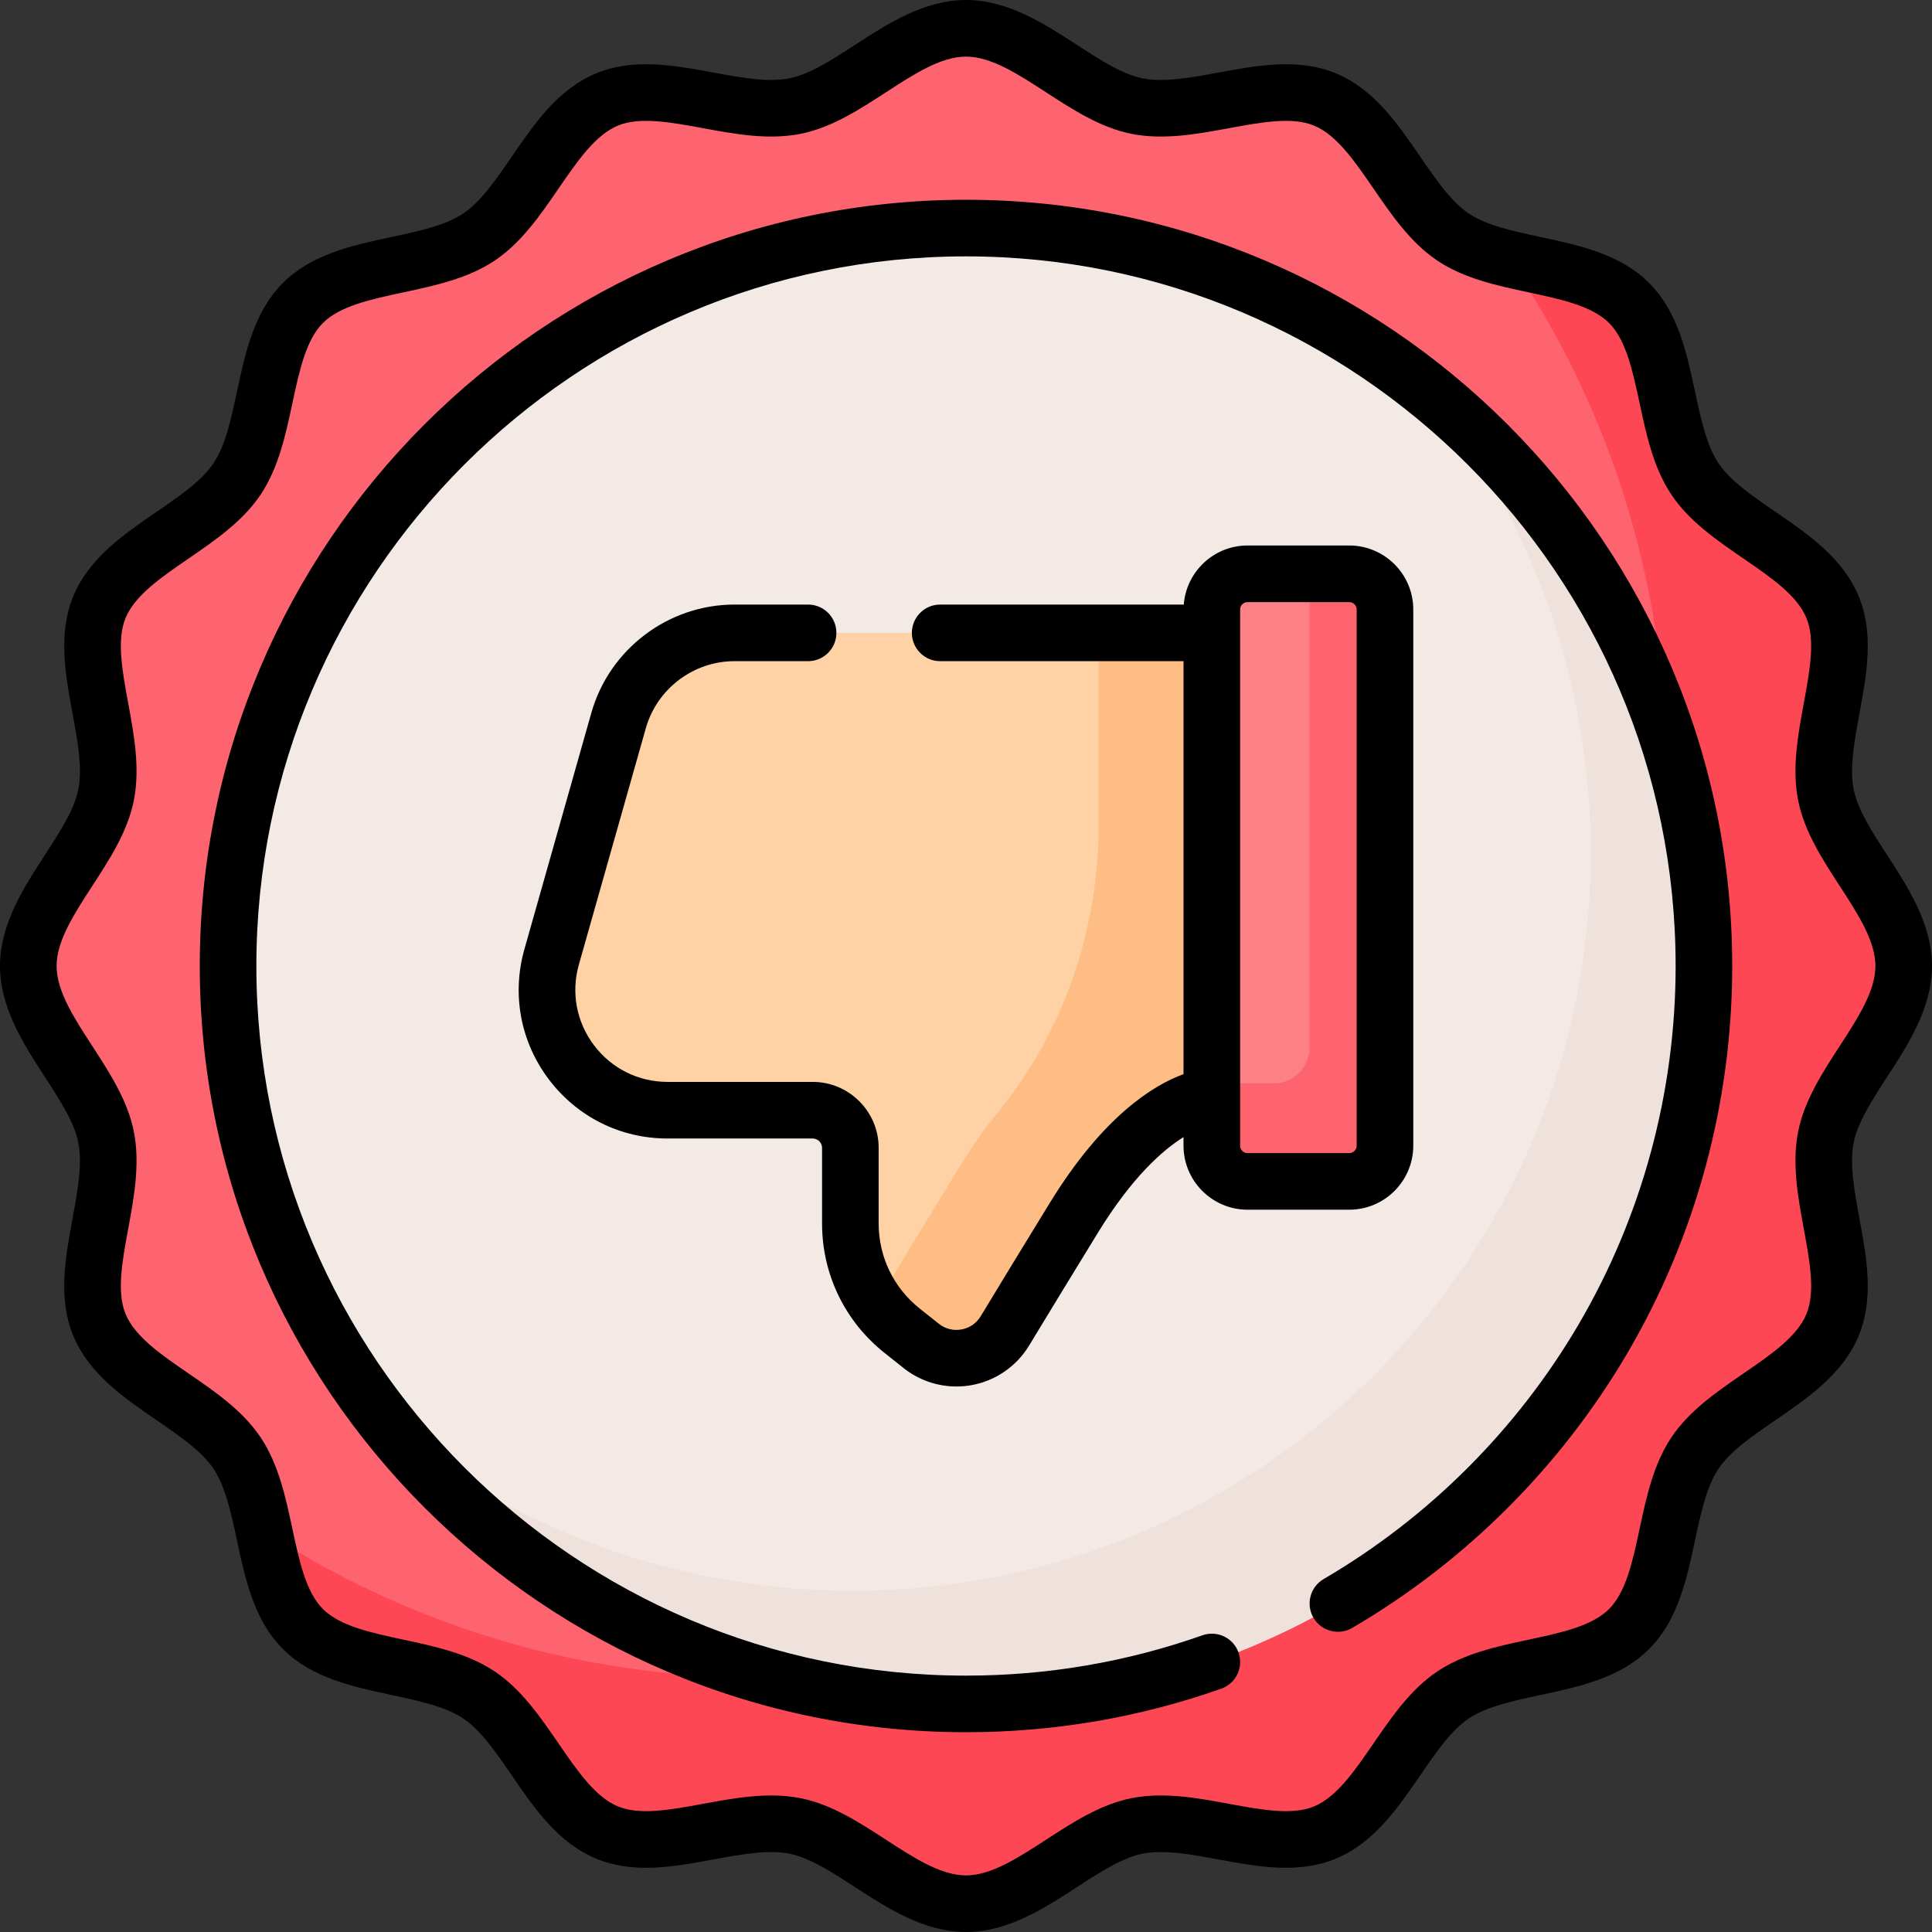 <svg id="Capa_1" enable-background="new 0 0 512 512" height="512" viewBox="0 0 512 512" width="512" xmlns="http://www.w3.org/2000/svg"><rect x="0" y="0" width="512" height="512" fill="#333333" stroke="none"/><g><g><g><path d="m504.5 256c0 16.054-17.613 30.169-20.615 45.342-3.093 15.634 7.721 35.396 1.756 49.781-6.069 14.636-27.749 20.936-36.459 33.945-8.776 13.108-6.353 35.535-17.467 46.65-11.114 11.114-33.541 8.691-46.649 17.467-13.009 8.709-19.309 30.39-33.945 36.458-14.384 5.965-34.146-4.849-49.78-1.757-15.173 3.001-29.288 20.614-45.341 20.614-16.054 0-30.169-17.613-45.342-20.615-15.634-3.093-35.396 7.721-49.781 1.756-14.636-6.069-20.936-27.75-33.945-36.459-13.108-8.776-35.535-6.353-46.65-17.467-11.114-11.114-8.691-33.541-17.467-46.649-8.709-13.009-30.39-19.309-36.458-33.945-5.965-14.384 4.849-34.146 1.757-49.78-3.001-15.172-20.614-29.287-20.614-45.341s17.613-30.169 20.615-45.342c3.093-15.634-7.721-35.396-1.756-49.781 6.069-14.636 27.749-20.936 36.459-33.945 8.776-13.108 6.353-35.535 17.467-46.649s33.541-8.691 46.649-17.467c13.009-8.709 19.309-30.39 33.945-36.458 14.384-5.965 34.146 4.849 49.78 1.756 15.172-3.001 29.287-20.614 45.341-20.614s30.169 17.613 45.342 20.615c15.634 3.093 35.396-7.721 49.781-1.756 14.636 6.069 20.936 27.749 33.945 36.459 13.108 8.776 35.535 6.353 46.65 17.467 11.114 11.114 8.691 33.541 17.467 46.649 8.709 13.009 30.39 19.309 36.458 33.945 5.965 14.384-4.849 34.146-1.757 49.78 3.001 15.172 20.614 29.287 20.614 45.341z" fill="#fe646f"/></g><g><path d="m483.885 301.342c3.002-15.173 20.615-29.288 20.615-45.342s-17.613-30.169-20.615-45.341c-3.092-15.634 7.721-35.396 1.757-49.78-6.069-14.635-27.749-20.936-36.458-33.945-8.776-13.108-6.353-35.535-17.467-46.649-7.566-7.566-20.374-8.86-31.917-11.683 26.345 38.579 41.76 85.215 41.76 135.456 0 132.826-107.676 240.502-240.502 240.502-48.377 0-93.409-14.295-131.127-38.876 2.105 9.808 4.057 19.735 10.353 26.032 11.114 11.114 33.541 8.691 46.65 17.467 13.009 8.709 19.309 30.39 33.945 36.458 14.385 5.965 34.146-4.849 49.781-1.756 15.171 3.002 29.286 20.615 45.34 20.615s30.169-17.613 45.341-20.615c15.634-3.092 35.396 7.721 49.78 1.757 14.636-6.069 20.936-27.749 33.945-36.458 13.108-8.776 35.535-6.353 46.649-17.467s8.691-33.541 17.467-46.649c8.709-13.009 30.39-19.309 36.459-33.945 5.965-14.385-4.848-34.147-1.756-49.781z" fill="#fd4755"/></g><g><circle cx="256" cy="256" fill="#f3eae6" r="195.559"/></g><g><path d="m378.46 103.54c26.957 33.518 43.099 76.101 43.099 122.46 0 108.004-87.555 195.559-195.559 195.559-46.36 0-88.943-16.142-122.46-43.099 35.844 44.567 90.816 73.099 152.46 73.099 108.004 0 195.559-87.555 195.559-195.559 0-61.645-28.531-116.616-73.099-152.46z" fill="#efe2dd"/></g><g><path d="m321.147 290.56s-16.818 0-36.561 32.174c-8.035 13.094-14.011 22.917-18.273 29.964-4.686 7.748-15.108 9.608-22.195 3.971l-5.062-4.027c-8.656-6.885-13.699-17.342-13.699-28.402v-20.037c0-5.516-4.472-9.987-9.987-9.987h-38.455c-21.183 0-36.493-20.249-30.721-40.63l17.743-62.642c3.892-13.742 16.438-23.228 30.721-23.228h126.489z" fill="#fed2a4"/></g><g><path d="m291.147 167.716v50.98c0 27.848-9.35 55.009-27.031 76.524-3.054 3.716-6.251 8.171-9.53 13.514-8.035 13.094-14.011 22.918-18.273 29.964-1.336 2.208-3.146 3.92-5.204 5.134 2.126 3.314 4.793 6.301 7.948 8.811l5.062 4.026c7.087 5.637 17.51 3.775 22.197-3.975 4.262-7.047 10.237-16.869 18.271-29.961 19.743-32.173 36.561-32.173 36.561-32.173v-122.844z" fill="#ffbd86"/></g><g><path d="m330.616 152.061h26.947c5.23 0 9.47 4.24 9.47 9.47v142.086c0 5.23-4.24 9.47-9.47 9.47h-26.947c-5.23 0-9.47-4.24-9.47-9.47v-142.086c.001-5.23 4.24-9.47 9.47-9.47z" fill="#fd8087"/></g><g><path d="m357.563 152.061h-10.53v125.556c0 5.23-4.24 9.47-9.47 9.47h-16.416v16.53c0 5.23 4.24 9.47 9.47 9.47h26.947c5.23 0 9.47-4.24 9.47-9.47v-142.086c-.001-5.23-4.241-9.47-9.471-9.47z" fill="#fe646f"/></g></g><g><path d="m374.533 303.617v-142.086c0-9.357-7.613-16.97-16.97-16.97h-26.947c-8.913 0-16.227 6.912-16.903 15.655h-64.557c-4.142 0-7.5 3.358-7.5 7.5s3.358 7.5 7.5 7.5h64.49v109.444c-8.005 2.918-21.325 11.127-35.454 34.151-6.93 11.293-13.086 21.388-18.298 30.005-1.133 1.873-2.942 3.117-5.096 3.503-2.155.386-4.294-.152-6.012-1.52l-5.062-4.026c-6.907-5.494-10.868-13.707-10.868-22.533v-20.037c0-9.643-7.845-17.487-17.487-17.487h-38.455c-7.725 0-14.827-3.534-19.486-9.696s-6.124-13.958-4.019-21.391l17.743-62.643c2.964-10.463 12.629-17.771 23.504-17.771h19.499c4.142 0 7.5-3.358 7.5-7.5s-3.358-7.5-7.5-7.5h-19.499c-17.553 0-33.153 11.795-37.937 28.684l-17.743 62.643c-3.397 11.996-1.033 24.58 6.486 34.525 7.52 9.945 18.983 15.649 31.451 15.649h38.455c1.372 0 2.487 1.116 2.487 2.487v20.037c0 13.424 6.025 25.916 16.53 34.272l5.062 4.026c4.017 3.195 8.972 4.898 14.026 4.898 1.322 0 2.651-.117 3.972-.354 6.365-1.142 11.935-4.97 15.283-10.504 5.195-8.589 11.335-18.657 18.248-29.923 9.002-14.67 17.093-21.826 22.668-25.314v2.274c0 9.357 7.612 16.97 16.969 16.97h26.947c9.36.001 16.973-7.611 16.973-16.968zm-45.886 0v-142.086c0-1.086.883-1.97 1.969-1.97h26.947c1.086 0 1.97.884 1.97 1.97v142.086c0 1.086-.884 1.97-1.97 1.97h-26.947c-1.086-.001-1.969-.884-1.969-1.97z"/><path d="m500.102 285.414c5.577-8.591 11.898-18.327 11.898-29.414s-6.321-20.823-11.898-29.413c-4.009-6.175-7.796-12.007-8.859-17.384-1.127-5.698.167-12.723 1.537-20.16 1.915-10.393 3.895-21.139-.21-31.038-4.187-10.097-13.289-16.344-22.092-22.386-6.141-4.214-11.94-8.195-15.062-12.858-3.171-4.737-4.654-11.669-6.225-19.008-2.222-10.384-4.52-21.121-12.171-28.772s-18.388-9.949-28.772-12.171c-7.339-1.571-14.271-3.054-19.008-6.226-4.663-3.121-8.644-8.921-12.858-15.062-6.042-8.803-12.289-17.906-22.387-22.093-9.898-4.104-20.645-2.124-31.038-.21-7.438 1.37-14.462 2.665-20.16 1.537-5.376-1.063-11.208-4.85-17.383-8.859-8.59-5.576-18.327-11.897-29.414-11.897s-20.824 6.321-29.414 11.898c-6.175 4.009-12.008 7.796-17.383 8.859-5.7 1.128-12.723-.167-20.16-1.538-10.393-1.914-21.139-3.894-31.037.21-10.097 4.187-16.345 13.289-22.387 22.093-4.214 6.14-8.195 11.94-12.858 15.062-4.737 3.171-11.669 4.655-19.008 6.226-10.384 2.222-21.121 4.52-28.772 12.171s-9.949 18.388-12.171 28.772c-1.57 7.339-3.054 14.271-6.225 19.008-3.121 4.663-8.921 8.644-15.062 12.858-8.803 6.042-17.906 12.29-22.093 22.386-4.104 9.898-2.125 20.645-.21 31.037 1.37 7.438 2.664 14.463 1.537 20.161-1.063 5.376-4.85 11.209-8.859 17.383-5.577 8.591-11.898 18.327-11.898 29.414s6.321 20.823 11.898 29.413c4.009 6.175 7.795 12.007 8.859 17.384 1.127 5.698-.167 12.723-1.537 20.16-1.915 10.393-3.895 21.139.21 31.038 4.187 10.096 13.289 16.344 22.092 22.386 6.141 4.215 11.94 8.196 15.062 12.858 3.171 4.737 4.655 11.669 6.226 19.008 2.222 10.384 4.519 21.121 12.17 28.772s18.388 9.949 28.772 12.171c7.339 1.571 14.271 3.054 19.008 6.226 4.662 3.121 8.644 8.921 12.858 15.062 6.042 8.803 12.289 17.906 22.387 22.093 9.899 4.104 20.646 2.125 31.038.21 7.438-1.37 14.463-2.665 20.16-1.537 5.376 1.064 11.208 4.85 17.384 8.859 8.589 5.576 18.326 11.897 29.413 11.897s20.823-6.321 29.413-11.898c6.175-4.009 12.008-7.796 17.383-8.859 5.699-1.126 12.723.167 20.16 1.538 10.393 1.914 21.139 3.893 31.037-.21 10.097-4.187 16.345-13.29 22.387-22.093 4.214-6.14 8.195-11.94 12.858-15.062 4.737-3.171 11.669-4.655 19.008-6.226 10.384-2.222 21.122-4.52 28.772-12.171 7.651-7.651 9.949-18.388 12.171-28.772 1.57-7.339 3.054-14.271 6.225-19.008 3.122-4.663 8.921-8.643 15.062-12.858 8.803-6.042 17.905-12.289 22.093-22.386 4.104-9.898 2.125-20.645.21-31.037-1.37-7.438-2.664-14.463-1.537-20.161 1.064-5.376 4.851-11.209 8.86-17.383zm-12.581-8.169c-4.606 7.095-9.369 14.431-10.993 22.641-1.683 8.509-.065 17.293 1.5 25.789 1.589 8.626 3.09 16.775.686 22.574-2.484 5.991-9.402 10.739-16.725 15.765-7.038 4.83-14.315 9.825-19.039 16.88-4.772 7.128-6.631 15.814-8.428 24.214-1.848 8.633-3.593 16.788-8.11 21.305s-12.671 6.262-21.305 8.11c-8.4 1.797-17.085 3.656-24.214 8.428-7.056 4.724-12.05 12.001-16.88 19.038-5.026 7.324-9.774 14.241-15.765 16.725-5.799 2.406-13.946.905-22.574-.686-8.495-1.565-17.279-3.184-25.789-1.5-8.21 1.624-15.546 6.387-22.641 10.993-7.507 4.875-14.599 9.479-21.244 9.479s-13.737-4.604-21.246-9.479c-7.095-4.606-14.431-9.369-22.641-10.993-2.56-.506-5.145-.714-7.74-.714-6.029 0-12.109 1.12-18.048 2.214-8.627 1.589-16.775 3.089-22.575.685-5.991-2.484-10.738-9.401-15.765-16.725-4.83-7.037-9.825-14.315-16.88-19.038-7.128-4.772-15.814-6.631-24.214-8.429-8.633-1.847-16.788-3.592-21.305-8.109s-6.262-12.671-8.109-21.304c-1.797-8.4-3.656-17.086-8.428-24.214-4.724-7.056-12.001-12.05-19.039-16.881-7.323-5.026-14.24-9.774-16.724-15.764-2.405-5.8-.904-13.948.685-22.574 1.565-8.496 3.184-17.28 1.5-25.789-1.624-8.21-6.387-15.547-10.993-22.641-4.873-7.508-9.478-14.6-9.478-21.245s4.605-13.737 9.479-21.245c4.606-7.095 9.369-14.431 10.993-22.641 1.683-8.509.065-17.294-1.5-25.789-1.589-8.627-3.09-16.774-.685-22.574 2.484-5.991 9.401-10.738 16.725-15.765 7.037-4.83 14.315-9.825 19.038-16.88 4.772-7.128 6.631-15.814 8.428-24.214 1.848-8.633 3.593-16.788 8.11-21.305 4.518-4.517 12.672-6.262 21.305-8.11 8.4-1.797 17.085-3.656 24.214-8.428 7.056-4.724 12.05-12.001 16.88-19.038 5.026-7.324 9.774-14.241 15.765-16.725 5.8-2.404 13.948-.903 22.574.686 8.496 1.565 17.279 3.184 25.789 1.5 8.21-1.624 15.546-6.387 22.641-10.993 7.507-4.875 14.599-9.479 21.244-9.479s13.737 4.604 21.245 9.479c7.095 4.606 14.431 9.369 22.641 10.993 8.509 1.683 17.293.065 25.788-1.5 8.627-1.589 16.775-3.089 22.575-.685 5.991 2.484 10.738 9.401 15.765 16.725 4.83 7.037 9.825 14.314 16.88 19.038 7.128 4.772 15.814 6.631 24.214 8.429 8.633 1.847 16.788 3.592 21.305 8.109 4.517 4.518 6.262 12.672 8.109 21.305 1.798 8.4 3.656 17.085 8.428 24.214 4.724 7.056 12.001 12.05 19.038 16.88 7.324 5.026 14.241 9.774 16.725 15.765 2.405 5.8.904 13.948-.685 22.574-1.565 8.496-3.184 17.28-1.5 25.789 1.624 8.21 6.387 15.547 10.993 22.642 4.875 7.508 9.479 14.6 9.479 21.245 0 6.643-4.604 13.735-9.479 21.243z"/><path d="m256 52.941c-111.967 0-203.06 91.092-203.06 203.059s91.093 203.059 203.06 203.059c23.205 0 45.965-3.884 67.65-11.544 3.906-1.379 5.953-5.664 4.574-9.57-1.379-3.905-5.663-5.954-9.57-4.574-20.075 7.091-41.155 10.687-62.654 10.687-103.696 0-188.06-84.363-188.06-188.059s84.364-188.058 188.06-188.058 188.059 84.363 188.059 188.059c0 33.45-8.891 66.293-25.711 94.979-16.332 27.855-39.698 51.191-67.573 67.488-3.576 2.091-4.78 6.684-2.689 10.26s6.685 4.78 10.26 2.689c30.088-17.592 55.311-42.783 72.941-72.85 18.168-30.985 27.771-66.452 27.771-102.567.001-111.966-91.091-203.058-203.058-203.058z"/></g></g></svg>